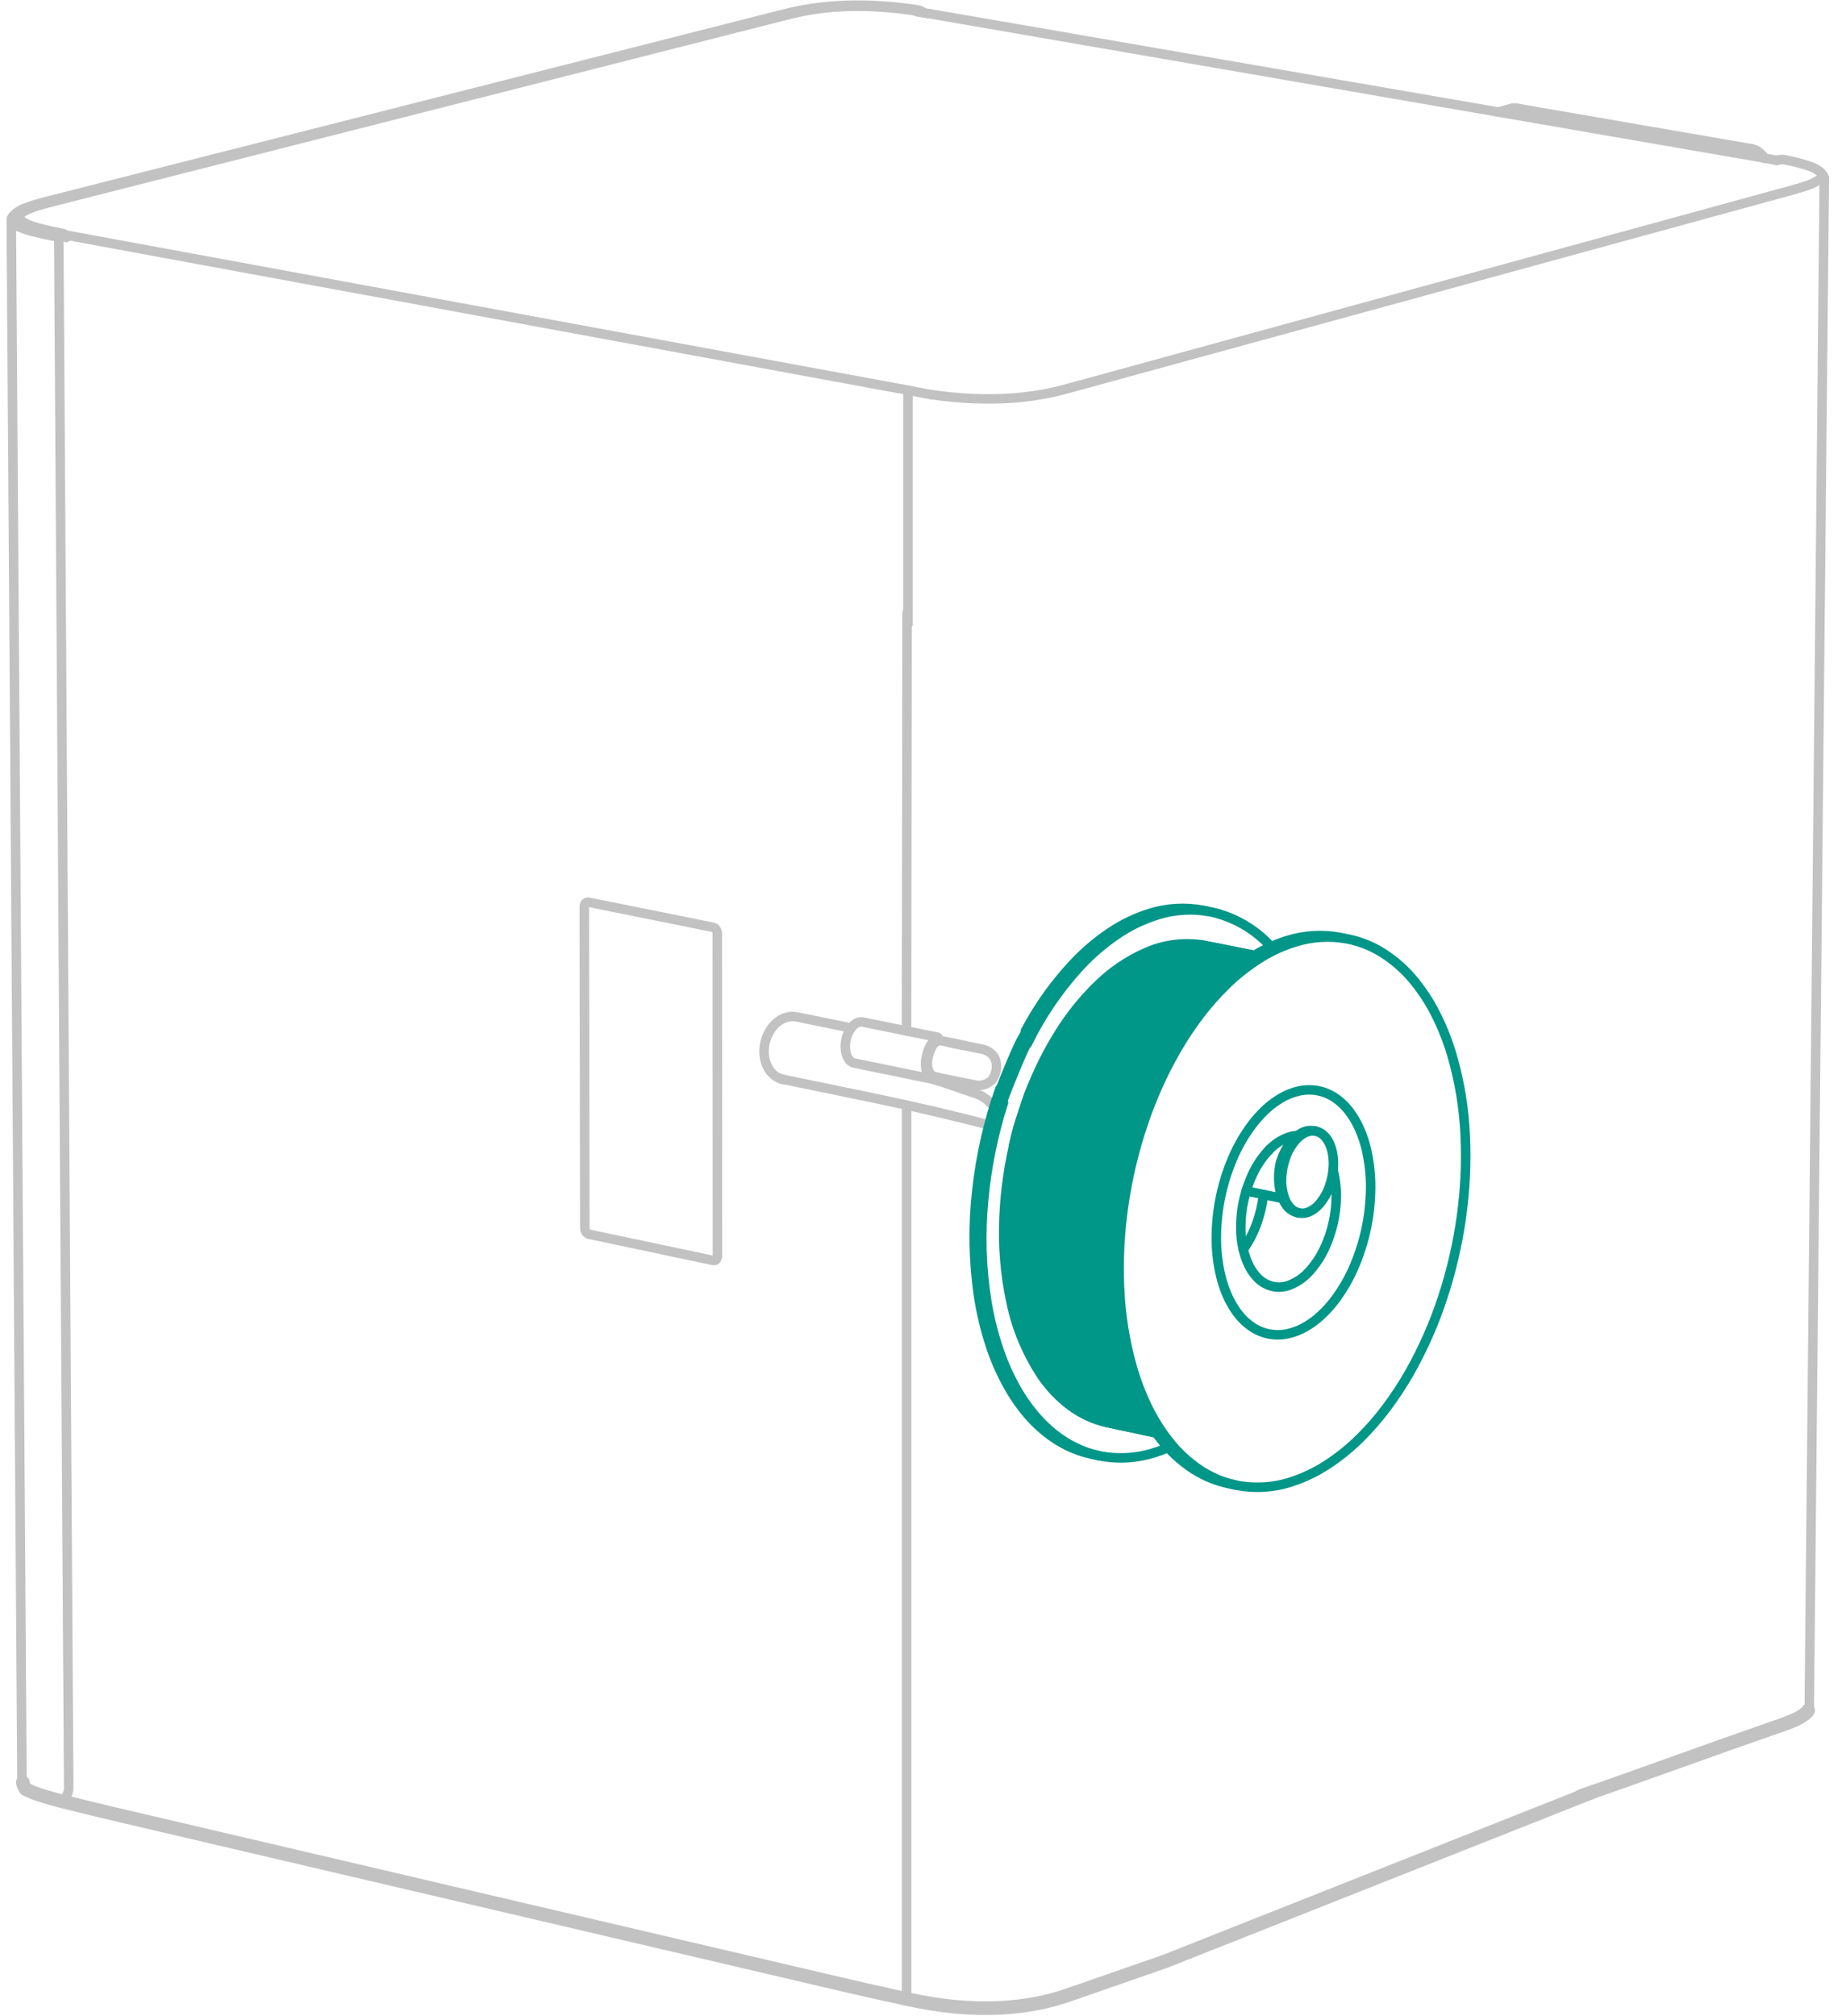 <svg width="87" height="95" viewBox="0 0 87 95" fill="none" xmlns="http://www.w3.org/2000/svg">
<path d="M83.742 7.56L83.84 7.533" stroke="#C2C2C2" stroke-width="0.448" stroke-linecap="round" stroke-linejoin="round"/>
<path d="M83.102 7.439C83.132 7.445 83.162 7.451 83.193 7.456C83.232 7.464 83.27 7.471 83.309 7.478C83.347 7.485 83.384 7.492 83.422 7.499C83.458 7.506 83.495 7.513 83.531 7.52C83.567 7.527 83.603 7.534 83.639 7.541C83.674 7.547 83.708 7.554 83.742 7.561" stroke="#C2C2C2" stroke-width="0.448" stroke-linecap="round" stroke-linejoin="round"/>
<path d="M74.494 84.644C77.546 83.617 80.639 82.511 83.69 81.484C83.93 81.403 84.188 81.316 84.422 81.222C84.666 81.134 84.895 81.009 85.099 80.853C85.147 80.818 85.186 80.773 85.215 80.723C85.244 80.672 85.262 80.617 85.268 80.559C85.504 56.25 85.741 32.697 85.977 8.388" stroke="#C2C2C2" stroke-width="0.448" stroke-linecap="round" stroke-linejoin="round"/>
<path d="M74.494 84.644C77.546 83.585 80.639 82.446 83.691 81.387C83.93 81.304 84.188 81.214 84.422 81.117C84.666 81.026 84.895 80.898 85.1 80.737C85.147 80.701 85.186 80.655 85.215 80.603" stroke="#C2C2C2" stroke-width="0.643" stroke-linecap="round" stroke-linejoin="round"/>
<path d="M58.776 45.239C58.237 45.225 57.7 45.307 57.189 45.481C56.62 45.676 56.083 45.951 55.593 46.299C55.148 46.612 54.734 46.966 54.355 47.356C54.151 47.565 53.957 47.782 53.77 48.007C53.576 48.241 53.391 48.482 53.215 48.731C52.56 49.665 52.013 50.671 51.584 51.728C51.477 51.988 51.376 52.251 51.282 52.515C51.186 52.783 51.097 53.053 51.015 53.325C50.848 53.875 50.706 54.432 50.591 54.995C50.533 55.276 50.481 55.559 50.437 55.844C50.392 56.127 50.354 56.411 50.322 56.696C50.26 57.259 50.224 57.824 50.215 58.39C50.193 59.53 50.3 60.669 50.533 61.786C50.656 62.369 50.825 62.942 51.038 63.499C51.089 63.63 51.142 63.761 51.199 63.89C51.254 64.016 51.312 64.141 51.373 64.264C51.49 64.502 51.617 64.734 51.758 64.96C51.92 65.223 52.101 65.475 52.298 65.714C52.483 65.939 52.684 66.149 52.901 66.343C53.302 66.705 53.764 66.993 54.264 67.195" stroke="#009688" stroke-width="0.448" stroke-linecap="round" stroke-linejoin="round"/>
<path d="M48.647 51.195C49 50.317 49.43 49.472 49.933 48.671C50.434 47.867 51.028 47.127 51.703 46.464C52.376 45.796 53.166 45.258 54.035 44.879C54.906 44.496 55.872 44.384 56.808 44.557" stroke="#009688" stroke-width="0.448" stroke-linecap="round" stroke-linejoin="round"/>
<path d="M83.84 7.534C83.926 7.511 84.015 7.508 84.102 7.525C84.382 7.582 84.688 7.65 84.963 7.73C85.102 7.77 85.249 7.817 85.383 7.871C85.522 7.922 85.651 7.996 85.765 8.091C85.796 8.122 85.826 8.159 85.841 8.202C85.854 8.239 85.855 8.276 85.843 8.314C85.832 8.348 85.813 8.379 85.79 8.405C85.759 8.441 85.721 8.473 85.682 8.5C85.542 8.59 85.392 8.663 85.234 8.718C85.078 8.776 84.92 8.826 84.76 8.873C84.6 8.921 84.44 8.964 84.279 9.008C73.047 12.085 61.814 15.162 50.582 18.239C50.418 18.285 50.253 18.329 50.088 18.372C49.941 18.41 49.794 18.446 49.646 18.479C49.331 18.55 49.014 18.608 48.695 18.654C48.534 18.677 48.373 18.698 48.211 18.715C48.053 18.732 47.894 18.746 47.734 18.758C47.575 18.769 47.415 18.778 47.255 18.785C47.093 18.791 46.931 18.796 46.769 18.797C46.447 18.801 46.125 18.795 45.803 18.781C45.647 18.774 45.492 18.765 45.336 18.754C45.17 18.742 45.004 18.728 44.839 18.712C44.518 18.68 44.198 18.641 43.879 18.595" stroke="#C2C2C2" stroke-width="0.448" stroke-linecap="round" stroke-linejoin="round"/>
<path d="M42.793 29.41L42.793 18.389" stroke="#C2C2C2" stroke-width="0.448" stroke-linecap="round" stroke-linejoin="round"/>
<path d="M58.592 58.88C58.869 58.489 59.089 58.062 59.245 57.609C59.395 57.183 59.496 56.742 59.548 56.293" stroke="#009688" stroke-width="0.448" stroke-linecap="round" stroke-linejoin="round"/>
<path d="M61.242 57.164C61.241 57.164 61.24 57.164 61.24 57.164C61.079 57.132 60.932 57.05 60.82 56.93C60.708 56.811 60.62 56.672 60.559 56.52C60.437 56.204 60.383 55.866 60.4 55.528C60.406 55.358 60.425 55.192 60.458 55.025C60.49 54.859 60.535 54.697 60.593 54.538C60.704 54.218 60.88 53.924 61.109 53.675C61.224 53.551 61.361 53.45 61.514 53.377C61.581 53.346 61.649 53.323 61.722 53.309C61.767 53.3 61.812 53.295 61.858 53.294C61.908 53.294 61.957 53.298 62.006 53.307C62.01 53.308 62.014 53.308 62.018 53.309C62.176 53.344 62.32 53.427 62.429 53.546C62.539 53.665 62.625 53.803 62.685 53.953C62.748 54.109 62.791 54.272 62.815 54.439C62.839 54.606 62.848 54.775 62.841 54.943C62.838 55.027 62.832 55.11 62.822 55.193C62.812 55.277 62.799 55.361 62.783 55.444C62.75 55.61 62.706 55.771 62.648 55.93C62.537 56.249 62.362 56.542 62.135 56.791C62.02 56.915 61.883 57.017 61.732 57.091C61.652 57.129 61.572 57.154 61.484 57.167C61.402 57.179 61.323 57.179 61.242 57.164Z" stroke="#009688" stroke-width="0.448" stroke-linecap="round" stroke-linejoin="round"/>
<path d="M61.235 57.163C61.211 57.158 61.188 57.154 61.164 57.15C60.94 57.104 60.743 56.972 60.615 56.782C60.486 56.596 60.393 56.386 60.342 56.165C60.289 55.945 60.263 55.719 60.265 55.493C60.266 55.266 60.291 55.041 60.339 54.819C60.366 54.725 60.397 54.633 60.433 54.541C60.469 54.45 60.509 54.361 60.553 54.273C60.641 54.098 60.749 53.934 60.875 53.783C60.999 53.631 61.15 53.503 61.319 53.404C61.489 53.302 61.687 53.259 61.883 53.282C61.9 53.284 61.918 53.287 61.935 53.291C61.959 53.297 61.983 53.301 62.006 53.306" stroke="#009688" stroke-width="0.448" stroke-linecap="round" stroke-linejoin="round"/>
<path d="M43.548 0.604C43.446 0.527 43.328 0.477 43.202 0.457C42.658 0.376 42.111 0.317 41.562 0.281C41.013 0.244 40.463 0.235 39.913 0.251C39.638 0.26 39.364 0.275 39.089 0.299C38.954 0.311 38.819 0.324 38.685 0.34C38.546 0.356 38.408 0.374 38.27 0.394C37.998 0.435 37.728 0.484 37.459 0.542C37.333 0.57 37.207 0.599 37.082 0.629C36.94 0.663 36.798 0.699 36.656 0.735C25.26 3.632 13.864 6.528 2.468 9.424C2.18 9.497 1.863 9.578 1.579 9.666C1.436 9.71 1.284 9.762 1.146 9.82C1.002 9.875 0.868 9.953 0.75 10.052" stroke="#C2C2C2" stroke-width="0.448" stroke-linecap="round" stroke-linejoin="round"/>
<path d="M44.084 50.891L44.243 50.944" stroke="#C2C2C2" stroke-width="0.448" stroke-linecap="round" stroke-linejoin="round"/>
<path d="M44.001 50.864L40.267 50.1C40.16 50.075 40.066 50.011 40.004 49.92C39.941 49.831 39.896 49.731 39.872 49.624C39.825 49.411 39.826 49.19 39.876 48.978C39.879 48.964 39.883 48.95 39.886 48.936C39.89 48.922 39.894 48.908 39.897 48.894C39.947 48.708 40.037 48.535 40.16 48.387C40.221 48.313 40.297 48.252 40.382 48.207C40.467 48.162 40.565 48.146 40.66 48.163C41.841 48.403 43.021 48.643 44.202 48.883" stroke="#C2C2C2" stroke-width="0.448" stroke-linecap="round" stroke-linejoin="round"/>
<path d="M44.238 50.936C44.652 51.076 45.601 51.405 46.014 51.545C46.107 51.576 46.194 51.616 46.279 51.664C46.425 51.748 46.559 51.852 46.675 51.974C46.733 52.035 46.792 52.095 46.85 52.155" stroke="#C2C2C2" stroke-width="0.448" stroke-linecap="round" stroke-linejoin="round"/>
<path d="M46.77 50.868C46.74 50.9 46.709 50.93 46.675 50.957C46.673 50.959 46.67 50.961 46.668 50.963C46.568 51.042 46.451 51.098 46.327 51.127C46.324 51.127 46.32 51.128 46.317 51.129C46.201 51.154 46.081 51.154 45.965 51.131L45.964 51.131C45.565 51.049 44.603 50.862 44.204 50.78" stroke="#C2C2C2" stroke-width="0.448" stroke-linecap="round" stroke-linejoin="round"/>
<path d="M44.731 49.126C45.256 49.233 45.782 49.339 46.307 49.446C46.416 49.468 46.519 49.511 46.612 49.573C46.704 49.635 46.784 49.714 46.846 49.806C46.886 49.864 47.103 50.257 46.826 50.779" stroke="#C2C2C2" stroke-width="0.448" stroke-linecap="round" stroke-linejoin="round"/>
<path d="M44.301 49.029L45.428 49.267" stroke="#C2C2C2" stroke-width="0.448" stroke-linecap="round" stroke-linejoin="round"/>
<path d="M44.239 50.777L44.056 50.74" stroke="#C2C2C2" stroke-width="0.448" stroke-linecap="round" stroke-linejoin="round"/>
<path d="M44.288 52.434C44.264 52.428 44.239 52.423 44.214 52.417C43.737 52.305 43.364 52.22 42.885 52.114C42.816 52.099 42.748 52.084 42.679 52.069C42.61 52.054 42.541 52.039 42.472 52.023C42.149 51.953 41.826 51.884 41.502 51.816C41.179 51.747 40.855 51.679 40.532 51.612" stroke="#C2C2C2" stroke-width="0.448" stroke-linecap="round" stroke-linejoin="round"/>
<path d="M46.606 53.015C46.596 53.013 46.587 53.01 46.577 53.008C46.285 52.929 45.992 52.853 45.7 52.779C45.406 52.705 44.547 52.502 44.253 52.43" stroke="#C2C2C2" stroke-width="0.448" stroke-linecap="round" stroke-linejoin="round"/>
<path d="M44.001 50.862C43.995 50.861 43.989 50.859 43.984 50.857C43.885 50.82 43.803 50.751 43.749 50.66C43.696 50.571 43.659 50.472 43.641 50.37C43.622 50.268 43.617 50.162 43.623 50.059C43.629 49.954 43.645 49.852 43.671 49.751C43.675 49.737 43.679 49.723 43.682 49.709C43.686 49.695 43.689 49.681 43.693 49.667C43.725 49.53 43.779 49.398 43.85 49.276L43.878 49.231" stroke="#C2C2C2" stroke-width="0.448" stroke-linecap="round" stroke-linejoin="round"/>
<path d="M43.989 50.718C43.934 50.689 43.885 50.649 43.846 50.601C43.806 50.552 43.776 50.496 43.758 50.437C43.718 50.318 43.7 50.193 43.706 50.068C43.71 49.967 43.725 49.87 43.75 49.772C43.753 49.76 43.756 49.748 43.76 49.736C43.763 49.724 43.765 49.712 43.768 49.7C43.791 49.608 43.822 49.52 43.865 49.435C43.873 49.419 43.881 49.402 43.889 49.386" stroke="#C2C2C2" stroke-width="0.448" stroke-linecap="round" stroke-linejoin="round"/>
<path d="M43.246 0.556C43.181 0.527 43.116 0.507 43.045 0.497C42.868 0.471 42.69 0.447 42.512 0.425C42.334 0.404 42.155 0.385 41.977 0.368C41.619 0.335 41.261 0.313 40.901 0.302C40.183 0.278 39.465 0.308 38.751 0.391C38.693 0.398 38.635 0.405 38.577 0.413C38.285 0.453 37.995 0.503 37.706 0.563C37.406 0.626 37.144 0.693 36.847 0.768C25.451 3.665 14.056 6.562 2.66 9.459C2.358 9.536 2.007 9.625 1.709 9.721C1.56 9.77 1.392 9.83 1.25 9.9C1.178 9.935 1.103 9.977 1.04 10.027C1.004 10.056 0.969 10.089 0.945 10.129C0.926 10.159 0.914 10.193 0.914 10.23C0.915 10.272 0.932 10.309 0.956 10.341C0.988 10.385 1.032 10.421 1.076 10.451C1.112 10.476 1.149 10.497 1.188 10.517C1.234 10.541 1.28 10.563 1.328 10.582C1.496 10.653 1.693 10.713 1.868 10.76C2.235 10.855 2.605 10.937 2.978 11.008C3.018 11.018 3.053 11.043 3.075 11.078C3.098 11.111 3.113 11.151 3.119 11.191" stroke="#C2C2C2" stroke-width="0.448" stroke-linecap="round" stroke-linejoin="round"/>
<path d="M43.783 0.641L83.101 7.439" stroke="#C2C2C2" stroke-width="0.448" stroke-linecap="round" stroke-linejoin="round"/>
<path d="M83.102 7.439C83.102 7.44 83.103 7.44 83.103 7.44" stroke="#C2C2C2" stroke-width="0.448" stroke-linecap="round" stroke-linejoin="round"/>
<path d="M43.782 0.641C43.782 0.641 43.783 0.641 43.783 0.642" stroke="#C2C2C2" stroke-width="0.448" stroke-linecap="round" stroke-linejoin="round"/>
<path d="M83.091 7.44C83.095 7.439 83.098 7.438 83.102 7.439L83.091 7.44Z" stroke="#C2C2C2" stroke-width="0.448" stroke-linecap="round" stroke-linejoin="round"/>
<path d="M43.773 0.642C43.776 0.641 43.78 0.64 43.784 0.641L43.773 0.642Z" stroke="#C2C2C2" stroke-width="0.448" stroke-linecap="round" stroke-linejoin="round"/>
<path d="M36.789 50.834C36.81 50.841 36.832 50.848 36.853 50.856C36.88 50.865 36.908 50.873 36.935 50.879C36.944 50.881 36.953 50.883 36.962 50.885" stroke="#C2C2C2" stroke-width="0.448" stroke-linecap="round" stroke-linejoin="round"/>
<path d="M48.329 48.586C48.975 47.363 49.791 46.237 50.752 45.243C51.236 44.75 51.769 44.308 52.344 43.925C52.919 43.54 53.546 43.242 54.207 43.038C55.012 42.788 55.867 42.74 56.695 42.897C56.755 42.909 56.814 42.922 56.873 42.936" stroke="#009688" stroke-width="0.448" stroke-linecap="round" stroke-linejoin="round"/>
<path d="M42.749 28.878L42.724 48.583" stroke="#C2C2C2" stroke-width="0.448" stroke-linecap="round" stroke-linejoin="round"/>
<path d="M47.294 51.953C47.052 52.708 46.851 53.476 46.694 54.254C46.537 55.031 46.422 55.816 46.352 56.606C46.204 58.187 46.257 59.78 46.508 61.347C46.637 62.13 46.831 62.901 47.089 63.651C47.345 64.402 47.686 65.121 48.105 65.795C48.325 66.145 48.573 66.477 48.845 66.788C49.095 67.074 49.37 67.337 49.666 67.574C49.987 67.832 50.337 68.052 50.708 68.23C51.051 68.395 51.413 68.518 51.785 68.599C52.68 68.782 53.609 68.725 54.475 68.433C54.67 68.371 54.862 68.298 55.05 68.217" stroke="#009688" stroke-width="0.448" stroke-linecap="round" stroke-linejoin="round"/>
<path d="M51.785 68.599C51.666 68.573 51.547 68.548 51.429 68.522C51.045 68.439 50.673 68.311 50.321 68.139C49.939 67.952 49.58 67.721 49.251 67.451C48.949 67.203 48.67 66.928 48.417 66.63C48.142 66.305 47.892 65.959 47.671 65.594C47.251 64.892 46.912 64.145 46.661 63.366C46.409 62.588 46.223 61.79 46.105 60.98C45.874 59.359 45.852 57.715 46.039 56.088C46.218 54.461 46.583 52.86 47.126 51.316" stroke="#009688" stroke-width="0.448" stroke-linecap="round" stroke-linejoin="round"/>
<path d="M59.9 44.612C59.146 43.779 58.15 43.204 57.052 42.969C56.224 42.812 55.369 42.86 54.564 43.11C53.856 43.329 53.186 43.656 52.578 44.08C51.97 44.501 51.408 44.987 50.904 45.529C49.901 46.621 49.062 47.853 48.413 49.187" stroke="#009688" stroke-width="0.448" stroke-linecap="round" stroke-linejoin="round"/>
<path d="M40.531 51.612C40.526 51.611 40.522 51.61 40.517 51.609C40.504 51.607 40.492 51.604 40.479 51.601C40.345 51.573 40.211 51.546 40.077 51.518C39.925 51.487 39.774 51.455 39.623 51.424C39.32 51.362 39.017 51.299 38.714 51.237C38.108 51.113 37.502 50.988 36.897 50.863C36.859 50.856 36.823 50.846 36.788 50.834C36.634 50.781 36.496 50.693 36.385 50.575C36.273 50.457 36.186 50.319 36.126 50.169C36.066 50.019 36.029 49.861 36.016 49.699C36.003 49.538 36.011 49.376 36.04 49.217C36.044 49.195 36.047 49.174 36.051 49.152C36.057 49.131 36.062 49.11 36.068 49.089C36.11 48.921 36.175 48.761 36.261 48.612C36.347 48.462 36.456 48.327 36.585 48.212C36.713 48.097 36.863 48.008 37.027 47.953C37.191 47.897 37.366 47.886 37.536 47.919C37.952 48.004 38.369 48.089 38.785 48.174C39.007 48.219 39.228 48.264 39.449 48.309C39.671 48.354 39.892 48.399 40.114 48.445" stroke="#C2C2C2" stroke-width="0.448" stroke-linecap="round" stroke-linejoin="round"/>
<path d="M27.664 42.52C27.643 42.526 27.623 42.537 27.607 42.551C27.59 42.566 27.576 42.583 27.567 42.603C27.546 42.641 27.537 42.686 27.537 42.729C27.545 47.776 27.553 52.824 27.561 57.871C27.562 57.935 27.58 57.997 27.613 58.051C27.645 58.106 27.698 58.147 27.76 58.163C29.711 58.576 31.661 58.988 33.612 59.4C33.637 59.406 33.663 59.405 33.688 59.398C33.709 59.391 33.727 59.38 33.744 59.366C33.76 59.352 33.773 59.335 33.783 59.315C33.803 59.277 33.812 59.234 33.812 59.191C33.81 54.125 33.808 49.059 33.806 43.992C33.805 43.928 33.787 43.866 33.753 43.811C33.737 43.784 33.716 43.76 33.69 43.74C33.665 43.721 33.636 43.707 33.605 43.699C31.649 43.305 29.692 42.911 27.736 42.517C27.712 42.512 27.687 42.513 27.664 42.52Z" stroke="#C2C2C2" stroke-width="0.448" stroke-linecap="round" stroke-linejoin="round"/>
<path d="M42.961 18.42C42.911 18.411 42.862 18.401 42.812 18.392C29.647 15.967 16.481 13.542 3.316 11.116C3.234 11.101 3.152 11.086 3.07 11.071" stroke="#C2C2C2" stroke-width="0.448" stroke-linecap="round" stroke-linejoin="round"/>
<path d="M62.827 55.148C62.931 55.55 62.981 55.965 62.977 56.381C62.97 57.225 62.782 58.058 62.426 58.823C62.249 59.205 62.018 59.559 61.74 59.875C61.466 60.197 61.113 60.44 60.715 60.583C60.474 60.662 60.216 60.675 59.968 60.62C59.689 60.551 59.435 60.402 59.24 60.19C59.045 59.98 58.89 59.736 58.781 59.471C58.569 58.937 58.466 58.366 58.477 57.791C58.483 56.945 58.671 56.11 59.029 55.343C59.206 54.959 59.438 54.604 59.718 54.288C59.993 53.966 60.349 53.722 60.748 53.582C60.88 53.541 61.016 53.518 61.154 53.514" stroke="#009688" stroke-width="0.448" stroke-linecap="round" stroke-linejoin="round"/>
<path d="M75.118 84.425L54.912 92.428C53.514 92.914 52.116 93.401 50.719 93.887C50.377 94.007 50.061 94.115 49.712 94.213C49.372 94.308 49.027 94.387 48.679 94.448C47.983 94.568 47.279 94.63 46.572 94.634C46.396 94.636 46.219 94.634 46.043 94.63C45.866 94.625 45.69 94.617 45.514 94.607C45.336 94.596 45.159 94.582 44.982 94.565C44.807 94.548 44.634 94.529 44.46 94.507C44.11 94.462 43.761 94.405 43.414 94.34C43.068 94.274 42.723 94.2 42.378 94.125C41.878 94.016 41.378 93.906 40.878 93.793C40.379 93.68 39.88 93.564 39.382 93.447C28.227 90.835 17.071 88.223 5.916 85.611C5.452 85.502 4.988 85.393 4.525 85.281C4.409 85.253 4.293 85.224 4.178 85.196C4.062 85.168 3.946 85.139 3.83 85.11C3.599 85.053 3.368 84.995 3.137 84.937C2.699 84.833 2.265 84.711 1.836 84.573C1.622 84.503 1.414 84.417 1.213 84.314C1.178 84.275 1.093 84.131 1.078 83.994" stroke="#C2C2C2" stroke-width="0.643" stroke-linecap="round" stroke-linejoin="round"/>
<path d="M0.531 10.352L1.036 83.997C1.041 84.053 1.058 84.108 1.086 84.157C1.113 84.207 1.151 84.25 1.197 84.284C1.399 84.439 1.627 84.559 1.87 84.64C2.104 84.727 2.362 84.803 2.603 84.868C2.691 84.893 2.785 84.89 2.872 84.86C2.957 84.829 3.032 84.774 3.086 84.702C3.192 84.556 3.245 84.379 3.238 84.201C3.082 59.88 2.926 35.559 2.77 11.239C2.77 11.224 2.765 11.208 2.758 11.196C2.75 11.183 2.738 11.171 2.722 11.168C2.325 11.095 1.931 11.009 1.54 10.91C1.344 10.86 1.152 10.797 0.965 10.722C0.915 10.701 0.866 10.678 0.817 10.653C0.776 10.632 0.737 10.609 0.699 10.583C0.653 10.551 0.607 10.513 0.574 10.467C0.549 10.433 0.531 10.393 0.531 10.35C0.534 10.315 0.543 10.281 0.56 10.25C0.576 10.219 0.599 10.192 0.626 10.169C0.649 10.148 0.674 10.129 0.699 10.111" stroke="#C2C2C2" stroke-width="0.448" stroke-linecap="round" stroke-linejoin="round"/>
<path d="M57.324 58.278C57.333 57.028 57.587 55.792 58.071 54.64C58.311 54.064 58.621 53.52 58.993 53.02C59.193 52.752 59.417 52.504 59.662 52.276C59.874 52.08 60.106 51.906 60.355 51.758C60.629 51.593 60.928 51.475 61.24 51.408C61.538 51.345 61.845 51.344 62.142 51.405C62.43 51.466 62.702 51.584 62.944 51.752C63.214 51.941 63.45 52.176 63.642 52.445C63.817 52.688 63.965 52.95 64.084 53.225C64.213 53.522 64.315 53.83 64.391 54.144C64.534 54.751 64.603 55.373 64.596 55.997C64.585 57.245 64.33 58.479 63.846 59.629C63.606 60.204 63.297 60.747 62.925 61.246C62.725 61.513 62.502 61.761 62.257 61.987C62.046 62.184 61.814 62.358 61.565 62.505C61.292 62.669 60.994 62.787 60.683 62.855C60.386 62.918 60.079 62.92 59.781 62.859C59.493 62.798 59.221 62.681 58.98 62.514C58.71 62.325 58.474 62.092 58.282 61.823C58.106 61.581 57.958 61.32 57.839 61.045C57.71 60.749 57.607 60.442 57.532 60.128C57.388 59.522 57.318 58.901 57.324 58.278Z" stroke="#009688" stroke-width="0.448" stroke-linecap="round" stroke-linejoin="round"/>
<path d="M58.228 69.983C58.109 69.957 57.989 69.932 57.87 69.906C57.282 69.778 56.723 69.543 56.219 69.214C55.643 68.834 55.133 68.362 54.709 67.817C54.332 67.335 54.006 66.814 53.737 66.264C53.439 65.654 53.195 65.02 53.006 64.368C52.652 63.125 52.449 61.843 52.4 60.551C52.346 59.262 52.414 57.971 52.603 56.694C52.789 55.417 53.088 54.158 53.498 52.934C53.905 51.709 54.434 50.528 55.076 49.408C55.412 48.826 55.784 48.266 56.192 47.732C56.567 47.24 56.977 46.777 57.42 46.345C57.918 45.857 58.467 45.426 59.059 45.058C59.563 44.744 60.105 44.497 60.673 44.322C61.476 44.07 62.329 44.02 63.155 44.177C63.215 44.189 63.275 44.202 63.335 44.216" stroke="#009688" stroke-width="0.448" stroke-linecap="round" stroke-linejoin="round"/>
<path d="M58.228 69.983C57.641 69.855 57.081 69.62 56.578 69.291C56.001 68.911 55.491 68.439 55.068 67.893C54.691 67.411 54.365 66.89 54.097 66.34C53.799 65.73 53.554 65.096 53.366 64.443C53.012 63.2 52.809 61.918 52.76 60.626C52.706 59.337 52.775 58.045 52.963 56.769C53.149 55.491 53.449 54.232 53.859 53.008C54.266 51.782 54.794 50.601 55.437 49.481C55.772 48.899 56.145 48.339 56.552 47.805C56.927 47.313 57.338 46.849 57.781 46.417C58.278 45.929 58.828 45.498 59.419 45.13C59.923 44.816 60.466 44.569 61.033 44.394C61.836 44.142 62.689 44.092 63.515 44.248C64.106 44.367 64.669 44.593 65.178 44.916C65.757 45.286 66.271 45.75 66.699 46.289C67.081 46.766 67.411 47.283 67.684 47.831C67.986 48.437 68.235 49.068 68.427 49.717C68.788 50.955 68.999 52.232 69.054 53.521C69.086 54.168 69.085 54.817 69.052 55.465C69.037 55.784 69.013 56.102 68.983 56.42C68.953 56.738 68.915 57.055 68.871 57.372C68.691 58.649 68.398 59.908 67.995 61.133C67.595 62.358 67.075 63.541 66.441 64.663C66.111 65.245 65.743 65.806 65.342 66.342C64.971 66.837 64.566 67.305 64.128 67.741C63.637 68.233 63.096 68.671 62.512 69.047C62.013 69.368 61.475 69.626 60.912 69.814C60.049 70.108 59.122 70.166 58.228 69.983Z" stroke="#009688" stroke-width="0.448" stroke-linecap="round" stroke-linejoin="round"/>
<path d="M0.627 10.171L0.75 10.052" stroke="#C2C2C2" stroke-width="0.448" stroke-linecap="round" stroke-linejoin="round"/>
<path d="M48.068 52.857C48.159 52.55 48.257 52.246 48.364 51.944" stroke="#009688" stroke-width="0.448" stroke-linecap="round" stroke-linejoin="round"/>
<path d="M52.187 67.041C51.875 66.974 51.572 66.873 51.283 66.74C51.135 66.672 50.992 66.597 50.853 66.514C50.71 66.43 50.573 66.338 50.44 66.239C49.923 65.849 49.473 65.377 49.106 64.843C48.388 63.764 47.887 62.554 47.633 61.282C47.367 60.016 47.261 58.72 47.316 57.427C47.34 56.781 47.399 56.136 47.492 55.496C47.538 55.176 47.592 54.858 47.655 54.541C47.717 54.223 47.788 53.908 47.867 53.594" stroke="#009688" stroke-width="0.448" stroke-linecap="round" stroke-linejoin="round"/>
<path d="M54.007 66.771C53.609 66.474 53.251 66.126 52.944 65.735C52.606 65.305 52.315 64.839 52.077 64.346C51.968 64.124 51.87 63.899 51.779 63.669C51.684 63.431 51.6 63.189 51.523 62.944C51.363 62.427 51.237 61.9 51.145 61.367C51.102 61.118 51.066 60.868 51.036 60.617C51.005 60.359 50.982 60.102 50.965 59.844C50.947 59.58 50.936 59.317 50.931 59.053C50.927 58.784 50.928 58.516 50.937 58.248C50.969 57.204 51.092 56.164 51.303 55.141C51.408 54.626 51.536 54.117 51.685 53.613C51.759 53.363 51.838 53.115 51.923 52.868C52.007 52.624 52.096 52.382 52.191 52.142C52.57 51.169 53.046 50.236 53.612 49.358C53.906 48.904 54.23 48.47 54.581 48.059C54.908 47.676 55.263 47.318 55.643 46.989C56.056 46.63 56.507 46.318 56.987 46.056C57.211 45.936 57.442 45.83 57.678 45.739C57.793 45.695 57.908 45.655 58.026 45.619C58.141 45.584 58.256 45.553 58.373 45.525" stroke="#009688" stroke-width="0.448" stroke-linecap="round" stroke-linejoin="round"/>
<path d="M54.248 67.171C53.377 66.799 52.624 66.195 52.071 65.425" stroke="#009688" stroke-width="0.448" stroke-linecap="round" stroke-linejoin="round"/>
<path d="M54.161 67.03C53.705 66.777 53.29 66.454 52.932 66.075C52.537 65.656 52.197 65.189 51.918 64.685C51.663 64.225 51.447 63.744 51.273 63.248C51.226 63.117 51.182 62.986 51.141 62.853C51.099 62.718 51.06 62.583 51.023 62.446C50.946 62.166 50.881 61.883 50.824 61.598C50.617 60.521 50.526 59.424 50.553 58.327C50.565 57.782 50.602 57.239 50.663 56.698C50.694 56.424 50.732 56.151 50.775 55.879C50.819 55.606 50.868 55.334 50.924 55.063C51.035 54.522 51.17 53.986 51.329 53.457C51.486 52.936 51.666 52.422 51.87 51.917C52.08 51.398 52.316 50.889 52.578 50.394C52.706 50.154 52.839 49.918 52.979 49.686C53.116 49.459 53.259 49.237 53.408 49.019C53.73 48.547 54.085 48.1 54.471 47.68C54.653 47.483 54.843 47.293 55.041 47.111C55.23 46.937 55.426 46.772 55.631 46.615C55.865 46.435 56.109 46.27 56.363 46.119C56.603 45.976 56.853 45.849 57.11 45.739C57.589 45.532 58.097 45.4 58.616 45.348" stroke="#009688" stroke-width="0.448" stroke-linecap="round" stroke-linejoin="round"/>
<path d="M51.619 65.172C51.353 64.752 51.123 64.31 50.932 63.851C50.725 63.354 50.554 62.842 50.422 62.32C50.17 61.314 50.027 60.284 49.994 59.247C49.985 58.993 49.982 58.739 49.984 58.484C49.986 58.226 49.994 57.968 50.008 57.711C50.036 57.188 50.086 56.667 50.158 56.148C50.23 55.635 50.322 55.124 50.436 54.618C50.549 54.113 50.683 53.613 50.837 53.119C50.916 52.867 51 52.617 51.089 52.369C51.178 52.124 51.272 51.88 51.371 51.639C51.565 51.166 51.781 50.703 52.018 50.25C52.494 49.329 53.074 48.466 53.747 47.678C53.928 47.469 54.115 47.268 54.312 47.074C54.5 46.888 54.695 46.71 54.899 46.54C55.278 46.221 55.688 45.94 56.121 45.7C56.362 45.568 56.611 45.452 56.868 45.352C57.112 45.258 57.363 45.181 57.619 45.124C57.865 45.068 58.115 45.032 58.366 45.016C58.611 45.001 58.858 45.006 59.102 45.032" stroke="#009688" stroke-width="0.448" stroke-linecap="round" stroke-linejoin="round"/>
<path d="M53.379 65.455C53.145 65.105 52.938 64.736 52.762 64.354C52.571 63.943 52.409 63.519 52.276 63.086C52.021 62.248 51.85 61.388 51.767 60.517C51.724 60.088 51.698 59.657 51.691 59.226C51.683 58.782 51.692 58.339 51.719 57.896C51.745 57.462 51.786 57.028 51.843 56.596C51.901 56.161 51.974 55.728 52.063 55.298C52.239 54.44 52.475 53.596 52.772 52.772C52.922 52.356 53.088 51.945 53.27 51.541C53.359 51.343 53.452 51.147 53.549 50.953C53.645 50.762 53.745 50.573 53.848 50.386C54.065 49.993 54.3 49.612 54.553 49.242C54.675 49.064 54.802 48.889 54.933 48.717C55.061 48.55 55.193 48.386 55.33 48.226C55.623 47.881 55.939 47.556 56.276 47.253C56.589 46.972 56.924 46.716 57.277 46.486" stroke="#009688" stroke-width="0.448" stroke-linecap="round" stroke-linejoin="round"/>
<path d="M49.927 62.472C49.897 62.364 49.868 62.256 49.841 62.148C49.813 62.038 49.787 61.928 49.762 61.818C49.712 61.593 49.667 61.366 49.629 61.139C49.589 60.906 49.555 60.672 49.527 60.437C49.498 60.197 49.475 59.957 49.458 59.716C49.441 59.487 49.429 59.259 49.422 59.03C49.415 58.797 49.413 58.565 49.416 58.332C49.421 57.859 49.445 57.386 49.488 56.915C49.53 56.451 49.59 55.989 49.666 55.529C49.743 55.067 49.837 54.608 49.948 54.153C50.06 53.696 50.188 53.243 50.334 52.796C50.406 52.574 50.482 52.354 50.563 52.136C50.643 51.919 50.727 51.705 50.815 51.491C51.17 50.627 51.601 49.796 52.103 49.008C52.603 48.218 53.195 47.49 53.866 46.84C54.217 46.503 54.596 46.197 54.998 45.924C55.369 45.673 55.764 45.46 56.177 45.288C56.62 45.103 57.086 44.98 57.563 44.924C57.79 44.898 58.019 44.889 58.247 44.898C58.472 44.906 58.696 44.933 58.917 44.977" stroke="#009688" stroke-width="0.448" stroke-linecap="round" stroke-linejoin="round"/>
<path d="M54.29 67.491C53.414 67.293 52.613 66.847 51.982 66.207C51.353 65.57 50.846 64.824 50.484 64.004" stroke="#009688" stroke-width="0.448" stroke-linecap="round" stroke-linejoin="round"/>
<path d="M48.476 57.807C48.487 57.436 48.51 57.066 48.543 56.697C48.578 56.323 48.623 55.951 48.68 55.58C48.736 55.211 48.804 54.844 48.882 54.48C48.96 54.115 49.049 53.753 49.148 53.394C49.541 51.953 50.12 50.569 50.872 49.278C51.61 47.977 52.599 46.837 53.783 45.924C54.38 45.475 55.049 45.132 55.763 44.911C56.478 44.69 57.236 44.648 57.972 44.789" stroke="#009688" stroke-width="0.448" stroke-linecap="round" stroke-linejoin="round"/>
<path d="M53.347 67.29C52.5 67.099 51.723 66.676 51.103 66.068C50.791 65.77 50.51 65.44 50.264 65.085C50.143 64.91 50.03 64.732 49.923 64.549C49.869 64.454 49.816 64.359 49.765 64.263C49.713 64.165 49.663 64.066 49.615 63.965C49.428 63.576 49.267 63.175 49.132 62.765C49.066 62.562 49.004 62.359 48.949 62.153C48.891 61.942 48.84 61.729 48.794 61.515C48.703 61.093 48.632 60.666 48.581 60.238C48.529 59.809 48.496 59.378 48.48 58.947" stroke="#009688" stroke-width="0.448" stroke-linecap="round" stroke-linejoin="round"/>
<path d="M53.761 66.31C53.434 65.977 53.145 65.611 52.897 65.216C52.625 64.785 52.393 64.331 52.202 63.859C51.84 62.952 51.591 62.004 51.46 61.036C51.426 60.802 51.399 60.566 51.377 60.33C51.354 60.089 51.337 59.848 51.326 59.606C51.315 59.36 51.309 59.114 51.308 58.868C51.308 58.618 51.313 58.369 51.324 58.119C51.344 57.635 51.384 57.151 51.444 56.67C51.505 56.183 51.584 55.699 51.683 55.219C52.065 53.302 52.772 51.465 53.771 49.786C53.904 49.568 54.042 49.354 54.187 49.144C54.258 49.041 54.33 48.94 54.404 48.839C54.476 48.74 54.55 48.642 54.626 48.545C54.916 48.172 55.23 47.818 55.565 47.487C55.659 47.394 55.755 47.304 55.852 47.216C55.947 47.13 56.044 47.046 56.144 46.964C56.336 46.805 56.533 46.655 56.739 46.514C57.123 46.25 57.534 46.028 57.965 45.851" stroke="#009688" stroke-width="0.448" stroke-linecap="round" stroke-linejoin="round"/>
<path d="M48.331 56.91C48.359 56.557 48.396 56.205 48.444 55.855C48.492 55.501 48.55 55.15 48.618 54.801C48.753 54.103 48.927 53.414 49.14 52.737C49.248 52.396 49.365 52.058 49.493 51.723C49.618 51.394 49.753 51.069 49.899 50.748C50.047 50.42 50.206 50.098 50.377 49.78C50.46 49.625 50.546 49.471 50.635 49.319C50.722 49.169 50.812 49.02 50.904 48.874C51.098 48.567 51.303 48.268 51.521 47.978C51.626 47.838 51.735 47.7 51.846 47.564C51.955 47.432 52.067 47.302 52.182 47.174C52.654 46.643 53.186 46.169 53.767 45.761C54.347 45.349 54.992 45.039 55.676 44.843C56.023 44.746 56.381 44.689 56.741 44.672C57.09 44.657 57.439 44.683 57.781 44.751" stroke="#009688" stroke-width="0.448" stroke-linecap="round" stroke-linejoin="round"/>
<path d="M53.157 67.249C52.237 67.039 51.4 66.559 50.753 65.871C50.109 65.187 49.596 64.39 49.241 63.519C48.881 62.652 48.625 61.744 48.478 60.817C48.44 60.587 48.408 60.358 48.382 60.127C48.355 59.892 48.333 59.656 48.316 59.419C48.3 59.187 48.289 58.955 48.283 58.722C48.277 58.486 48.276 58.249 48.28 58.013" stroke="#009688" stroke-width="0.448" stroke-linecap="round" stroke-linejoin="round"/>
<path d="M48.224 55.991C48.392 54.654 48.704 53.339 49.154 52.069C49.598 50.797 50.202 49.586 50.949 48.465C51.687 47.334 52.64 46.36 53.754 45.598C54.315 45.225 54.934 44.947 55.586 44.776C55.917 44.692 56.256 44.643 56.598 44.632C56.929 44.62 57.26 44.648 57.585 44.712" stroke="#009688" stroke-width="0.448" stroke-linecap="round" stroke-linejoin="round"/>
<path d="M52.961 67.207C52.716 67.154 52.475 67.08 52.243 66.986C52.006 66.89 51.778 66.774 51.56 66.639C51.13 66.37 50.741 66.042 50.403 65.664C49.735 64.898 49.217 64.013 48.877 63.056C48.701 62.581 48.556 62.094 48.444 61.6C48.388 61.356 48.339 61.111 48.297 60.864C48.275 60.739 48.255 60.613 48.237 60.486C48.219 60.358 48.202 60.23 48.187 60.102C48.073 59.094 48.05 58.078 48.12 57.067" stroke="#009688" stroke-width="0.448" stroke-linecap="round" stroke-linejoin="round"/>
<path d="M36.821 50.844C36.831 50.848 36.841 50.851 36.852 50.855" stroke="#C2C2C2" stroke-width="0.448" stroke-linecap="round" stroke-linejoin="round"/>
<path d="M51.483 65.365C51.175 65.016 50.893 64.643 50.641 64.251C50.515 64.058 50.396 63.862 50.282 63.663C50.164 63.457 50.052 63.249 49.945 63.037C49.528 62.203 49.177 61.337 48.897 60.447C48.614 59.557 48.391 58.65 48.228 57.731C48.187 57.503 48.151 57.275 48.117 57.045C48.084 56.813 48.054 56.58 48.028 56.346C48.003 56.115 47.981 55.885 47.963 55.654C47.946 55.419 47.932 55.185 47.922 54.951" stroke="#009688" stroke-width="0.448" stroke-linecap="round" stroke-linejoin="round"/>
<path d="M48.153 54.942C48.163 55.173 48.176 55.404 48.194 55.635C48.211 55.863 48.232 56.09 48.258 56.318C48.283 56.548 48.312 56.778 48.345 57.007C48.378 57.233 48.414 57.458 48.454 57.683C48.614 58.589 48.834 59.483 49.111 60.36C49.387 61.238 49.731 62.092 50.142 62.916C50.195 63.02 50.249 63.125 50.304 63.229C50.359 63.331 50.415 63.432 50.473 63.533C50.585 63.73 50.702 63.923 50.826 64.113C51.074 64.5 51.351 64.867 51.655 65.212" stroke="#009688" stroke-width="0.448" stroke-linecap="round" stroke-linejoin="round"/>
<path d="M49.514 61.502C49.341 60.624 49.245 59.733 49.229 58.838C49.224 58.618 49.224 58.398 49.228 58.177C49.232 57.955 49.24 57.732 49.252 57.51C49.277 57.059 49.319 56.61 49.377 56.162C49.492 55.275 49.67 54.397 49.91 53.535C50.03 53.101 50.167 52.671 50.319 52.246C50.469 51.829 50.634 51.418 50.815 51.013C50.908 50.804 51.006 50.596 51.109 50.391C51.21 50.189 51.315 49.989 51.424 49.791C51.636 49.407 51.865 49.033 52.112 48.67C52.37 48.289 52.649 47.922 52.948 47.572C53.092 47.405 53.24 47.242 53.393 47.084C53.541 46.93 53.694 46.782 53.852 46.639C54.195 46.325 54.565 46.041 54.956 45.79C55.316 45.558 55.699 45.362 56.099 45.205C56.932 44.867 57.844 44.774 58.728 44.939" stroke="#009688" stroke-width="0.448" stroke-linecap="round" stroke-linejoin="round"/>
<path d="M54.101 67.452C53.837 67.395 53.58 67.314 53.331 67.209C53.083 67.104 52.844 66.978 52.617 66.831C52.166 66.535 51.76 66.174 51.414 65.759C50.73 64.921 50.212 63.959 49.889 62.926" stroke="#009688" stroke-width="0.448" stroke-linecap="round" stroke-linejoin="round"/>
<path d="M50.424 63.446C50.084 62.532 49.853 61.581 49.733 60.613C49.718 60.495 49.704 60.378 49.692 60.261C49.679 60.142 49.668 60.023 49.659 59.904C49.639 59.662 49.624 59.421 49.616 59.178C49.607 58.932 49.603 58.687 49.605 58.44C49.606 58.191 49.614 57.941 49.626 57.692C49.65 57.207 49.694 56.724 49.756 56.242C49.819 55.756 49.901 55.273 50.002 54.793C50.102 54.313 50.222 53.837 50.359 53.367C50.428 53.133 50.501 52.901 50.578 52.67C50.655 52.441 50.737 52.214 50.823 51.988C51.168 51.075 51.595 50.196 52.098 49.36C52.23 49.142 52.367 48.928 52.511 48.718C52.581 48.615 52.653 48.513 52.726 48.412C52.798 48.313 52.872 48.214 52.947 48.117C53.235 47.742 53.546 47.386 53.88 47.051C53.972 46.958 54.066 46.867 54.163 46.778C54.257 46.691 54.353 46.605 54.451 46.522C54.641 46.361 54.836 46.208 55.04 46.064C55.419 45.793 55.826 45.562 56.253 45.374C56.712 45.17 57.198 45.034 57.696 44.968C57.932 44.938 58.171 44.927 58.409 44.934C58.643 44.942 58.877 44.969 59.107 45.015" stroke="#009688" stroke-width="0.448" stroke-linecap="round" stroke-linejoin="round"/>
<path d="M54.479 67.532C53.788 67.379 53.143 67.068 52.594 66.622C52.047 66.176 51.578 65.641 51.208 65.04" stroke="#009688" stroke-width="0.448" stroke-linecap="round" stroke-linejoin="round"/>
<path d="M48.434 48.841C48.434 48.856 48.419 48.869 48.408 48.877C48.396 48.885 48.382 48.892 48.368 48.898C48.34 48.91 48.311 48.919 48.282 48.926" stroke="#009688" stroke-width="0.448" stroke-linecap="round" stroke-linejoin="round"/>
<path d="M52.492 61.75C52.308 60.703 52.231 59.64 52.264 58.577C52.295 57.514 52.418 56.456 52.633 55.414C52.74 54.894 52.869 54.378 53.021 53.868C53.097 53.612 53.178 53.358 53.266 53.106C53.352 52.856 53.444 52.608 53.542 52.362C53.93 51.373 54.42 50.426 55.002 49.537" stroke="#009688" stroke-width="0.448" stroke-linecap="round" stroke-linejoin="round"/>
<path d="M54.094 66.92C53.665 66.644 53.278 66.308 52.944 65.922C52.576 65.496 52.26 65.029 52.001 64.53C51.763 64.073 51.562 63.597 51.4 63.108C51.224 62.58 51.086 62.04 50.986 61.492C50.938 61.238 50.898 60.982 50.865 60.725C50.848 60.594 50.833 60.463 50.819 60.332C50.806 60.199 50.794 60.066 50.784 59.933C50.744 59.387 50.73 58.84 50.745 58.293C50.758 57.76 50.796 57.229 50.857 56.7C50.919 56.164 51.005 55.631 51.113 55.103C51.222 54.574 51.353 54.051 51.508 53.534C51.584 53.277 51.666 53.023 51.754 52.77C51.841 52.52 51.934 52.272 52.032 52.026C52.426 51.029 52.923 50.075 53.515 49.181C53.594 49.062 53.675 48.945 53.758 48.829C53.84 48.715 53.924 48.602 54.01 48.491C54.177 48.274 54.351 48.064 54.533 47.86C54.875 47.474 55.247 47.116 55.647 46.791C56.081 46.434 56.556 46.131 57.062 45.886C57.52 45.663 58.008 45.508 58.511 45.424" stroke="#009688" stroke-width="0.448" stroke-linecap="round" stroke-linejoin="round"/>
<path d="M53.898 66.573C53.719 66.42 53.55 66.255 53.392 66.08C53.311 65.99 53.232 65.897 53.155 65.802C53.077 65.705 53.002 65.606 52.929 65.505C52.623 65.072 52.36 64.611 52.145 64.127C51.945 63.68 51.777 63.22 51.642 62.75C51.498 62.246 51.385 61.735 51.304 61.218C51.148 60.217 51.09 59.203 51.13 58.191C51.167 57.179 51.288 56.172 51.493 55.18C51.595 54.681 51.718 54.187 51.861 53.698C51.932 53.456 52.008 53.215 52.09 52.975C52.17 52.738 52.255 52.503 52.346 52.269C52.709 51.324 53.162 50.416 53.699 49.557C53.841 49.333 53.989 49.112 54.144 48.897C54.294 48.687 54.451 48.483 54.614 48.284C54.923 47.905 55.259 47.549 55.618 47.217C56.007 46.858 56.431 46.538 56.883 46.262C57.295 46.01 57.735 45.809 58.195 45.663" stroke="#009688" stroke-width="0.448" stroke-linecap="round" stroke-linejoin="round"/>
<path d="M53.59 65.952C53.45 65.783 53.321 65.608 53.198 65.427C53.071 65.238 52.952 65.044 52.842 64.845C52.609 64.42 52.41 63.978 52.246 63.522C51.935 62.645 51.723 61.735 51.614 60.81C51.586 60.585 51.564 60.359 51.546 60.133C51.528 59.903 51.516 59.672 51.508 59.441C51.5 59.207 51.497 58.972 51.499 58.738C51.501 58.5 51.508 58.263 51.52 58.025C51.543 57.563 51.584 57.101 51.642 56.642C51.702 56.178 51.779 55.716 51.873 55.258C51.967 54.8 52.078 54.346 52.206 53.896C52.334 53.451 52.478 53.011 52.639 52.577C52.721 52.354 52.809 52.133 52.901 51.913C52.991 51.697 53.087 51.483 53.186 51.27C53.285 51.061 53.387 50.854 53.495 50.649C53.6 50.449 53.71 50.25 53.824 50.054C54.289 49.248 54.842 48.496 55.474 47.813C55.804 47.459 56.161 47.131 56.543 46.834C56.723 46.694 56.908 46.562 57.1 46.439C57.193 46.38 57.287 46.322 57.382 46.267C57.476 46.213 57.571 46.162 57.667 46.112" stroke="#009688" stroke-width="0.448" stroke-linecap="round" stroke-linejoin="round"/>
<path d="M51.003 64.379C50.786 63.943 50.602 63.492 50.451 63.029C50.289 62.533 50.159 62.027 50.061 61.514C50.015 61.275 49.975 61.034 49.941 60.792C49.907 60.545 49.879 60.297 49.857 60.048C49.812 59.535 49.791 59.021 49.794 58.506C49.797 58.006 49.821 57.506 49.866 57.008C49.889 56.755 49.916 56.503 49.949 56.252C49.983 55.999 50.021 55.748 50.064 55.497C50.15 54.998 50.256 54.503 50.382 54.013C50.507 53.526 50.651 53.045 50.815 52.57C50.899 52.326 50.988 52.085 51.083 51.845C51.176 51.608 51.275 51.374 51.378 51.142C51.48 50.913 51.587 50.687 51.7 50.463C51.81 50.243 51.925 50.026 52.046 49.811C52.536 48.929 53.127 48.107 53.807 47.362C53.99 47.165 54.179 46.975 54.377 46.793C54.567 46.619 54.763 46.453 54.967 46.296C55.348 46 55.758 45.743 56.19 45.529C56.657 45.296 57.154 45.131 57.667 45.039C58.147 44.954 58.638 44.948 59.12 45.021" stroke="#009688" stroke-width="0.448" stroke-linecap="round" stroke-linejoin="round"/>
<path d="M48.124 54.239C48.253 53.651 48.41 53.069 48.595 52.496C48.779 51.922 48.993 51.358 49.235 50.807C49.477 50.255 49.75 49.717 50.053 49.196C50.207 48.932 50.369 48.673 50.539 48.419C50.623 48.295 50.708 48.172 50.796 48.051C50.882 47.933 50.97 47.815 51.06 47.699C51.786 46.734 52.692 45.919 53.729 45.3C54.251 44.998 54.816 44.779 55.406 44.651C55.996 44.525 56.605 44.52 57.198 44.635" stroke="#009688" stroke-width="0.448" stroke-linecap="round" stroke-linejoin="round"/>
<path d="M52.575 67.125C52.295 67.065 52.021 66.977 51.758 66.863C51.489 66.746 51.232 66.603 50.989 66.437C50.874 66.359 50.762 66.275 50.653 66.187C50.542 66.097 50.435 66.003 50.331 65.904C50.224 65.803 50.122 65.698 50.023 65.59C49.922 65.478 49.825 65.363 49.731 65.245C49.03 64.315 48.516 63.259 48.215 62.134C48.176 61.998 48.14 61.861 48.106 61.724C48.071 61.584 48.039 61.444 48.009 61.303C47.948 61.014 47.897 60.724 47.854 60.432C47.834 60.291 47.815 60.15 47.799 60.008C47.782 59.865 47.767 59.721 47.755 59.577C47.729 59.285 47.712 58.992 47.703 58.698C47.693 58.41 47.691 58.122 47.697 57.834C47.702 57.542 47.715 57.25 47.735 56.958C47.775 56.379 47.841 55.802 47.935 55.229" stroke="#009688" stroke-width="0.448" stroke-linecap="round" stroke-linejoin="round"/>
<path d="M53.121 64.738C52.757 64.024 52.477 63.27 52.288 62.491C52.193 62.109 52.116 61.724 52.056 61.336C52.025 61.136 51.998 60.935 51.975 60.734C51.952 60.529 51.933 60.323 51.919 60.117C51.863 59.318 51.864 58.515 51.923 57.716C51.952 57.317 51.993 56.921 52.048 56.525C52.103 56.126 52.172 55.73 52.252 55.336C52.414 54.551 52.626 53.777 52.888 53.02C52.954 52.827 53.024 52.636 53.097 52.446C53.17 52.258 53.246 52.071 53.325 51.886C53.48 51.522 53.649 51.163 53.831 50.811C54.196 50.098 54.623 49.417 55.105 48.778C55.355 48.449 55.622 48.134 55.906 47.835C56.173 47.553 56.457 47.288 56.758 47.041" stroke="#009688" stroke-width="0.448" stroke-linecap="round" stroke-linejoin="round"/>
<path d="M54.212 67.112C53.976 67 53.75 66.869 53.536 66.719C53.314 66.564 53.105 66.391 52.91 66.202C52.49 65.792 52.127 65.327 51.83 64.82C51.558 64.359 51.328 63.873 51.142 63.37C50.94 62.823 50.779 62.262 50.662 61.691C50.439 60.593 50.339 59.474 50.362 58.355C50.372 57.799 50.408 57.245 50.47 56.693C50.501 56.413 50.538 56.135 50.583 55.857C50.627 55.578 50.677 55.3 50.734 55.024C50.847 54.472 50.986 53.925 51.149 53.386C51.23 53.118 51.317 52.853 51.41 52.59C51.503 52.33 51.601 52.072 51.706 51.816C51.922 51.286 52.166 50.768 52.437 50.264C52.569 50.021 52.707 49.781 52.852 49.545C52.993 49.316 53.141 49.09 53.295 48.87C53.382 48.747 53.47 48.626 53.56 48.506C53.649 48.389 53.739 48.273 53.833 48.159C54.013 47.937 54.202 47.723 54.399 47.516C54.768 47.128 55.171 46.773 55.603 46.456C56.076 46.108 56.593 45.825 57.14 45.614C57.269 45.566 57.398 45.522 57.53 45.484C57.659 45.446 57.789 45.414 57.92 45.387C58.049 45.36 58.178 45.339 58.309 45.323C58.437 45.308 58.566 45.298 58.695 45.294" stroke="#009688" stroke-width="0.448" stroke-linecap="round" stroke-linejoin="round"/>
<path d="M48.67 51.678C48.842 51.216 49.034 50.762 49.246 50.317C49.353 50.092 49.464 49.87 49.582 49.651C49.697 49.435 49.816 49.223 49.942 49.014C50.194 48.59 50.469 48.181 50.766 47.788C50.842 47.688 50.92 47.589 50.999 47.49C51.077 47.394 51.157 47.298 51.238 47.204C51.396 47.021 51.56 46.843 51.73 46.67C52.075 46.319 52.448 45.996 52.846 45.705C52.949 45.63 53.053 45.558 53.16 45.489C53.264 45.42 53.37 45.355 53.478 45.293C53.686 45.172 53.9 45.062 54.12 44.965C54.35 44.863 54.586 44.777 54.828 44.707C55.059 44.64 55.295 44.589 55.534 44.556C55.78 44.522 56.029 44.508 56.277 44.514C56.521 44.521 56.764 44.548 57.003 44.596" stroke="#009688" stroke-width="0.448" stroke-linecap="round" stroke-linejoin="round"/>
<path d="M48.094 53.506C48.236 52.956 48.404 52.412 48.597 51.877" stroke="#009688" stroke-width="0.448" stroke-linecap="round" stroke-linejoin="round"/>
<path d="M48.168 52.682C48.31 52.131 48.477 51.453 48.77 50.962" stroke="#009688" stroke-width="0.448" stroke-linecap="round" stroke-linejoin="round"/>
<path d="M47.76 54.023C47.885 53.479 48.029 52.773 48.322 52.283" stroke="#009688" stroke-width="0.448" stroke-linecap="round" stroke-linejoin="round"/>
<path d="M52.381 67.083C52.084 67.019 51.794 66.925 51.517 66.8C51.375 66.737 51.238 66.667 51.104 66.59C50.968 66.511 50.836 66.426 50.707 66.335C50.209 65.972 49.77 65.534 49.408 65.034C48.696 64.025 48.187 62.886 47.911 61.681C47.764 61.083 47.657 60.474 47.592 59.861C47.559 59.558 47.535 59.255 47.52 58.95C47.504 58.639 47.497 58.328 47.499 58.016C47.503 57.4 47.539 56.785 47.606 56.173C47.639 55.867 47.68 55.562 47.729 55.258C47.778 54.953 47.834 54.65 47.897 54.348" stroke="#009688" stroke-width="0.448" stroke-linecap="round" stroke-linejoin="round"/>
<path d="M48.16 55.107C48.215 54.792 48.277 54.48 48.347 54.168C48.417 53.857 48.495 53.549 48.58 53.242C48.666 52.933 48.76 52.627 48.863 52.323C48.964 52.022 49.072 51.725 49.189 51.43C49.424 50.836 49.692 50.257 49.993 49.695C50.07 49.551 50.15 49.409 50.231 49.268C50.312 49.13 50.395 48.992 50.48 48.856C50.646 48.59 50.82 48.33 51.005 48.076C51.738 47.028 52.669 46.135 53.745 45.446C54.287 45.109 54.88 44.861 55.5 44.713C55.815 44.64 56.136 44.599 56.459 44.592C56.773 44.585 57.087 44.613 57.395 44.674" stroke="#009688" stroke-width="0.448" stroke-linecap="round" stroke-linejoin="round"/>
<path d="M52.772 67.166C52.51 67.11 52.253 67.03 52.005 66.925C51.753 66.819 51.51 66.691 51.28 66.541C50.826 66.242 50.419 65.878 50.071 65.461C49.385 64.615 48.867 63.647 48.545 62.607C48.377 62.091 48.243 61.564 48.144 61.03C48.095 60.766 48.053 60.502 48.019 60.236C48.002 60.1 47.986 59.965 47.972 59.829C47.959 59.691 47.947 59.553 47.936 59.416C47.896 58.874 47.883 58.331 47.896 57.789C47.909 57.246 47.947 56.704 48.009 56.164" stroke="#009688" stroke-width="0.448" stroke-linecap="round" stroke-linejoin="round"/>
<path d="M52.226 65.852C52.515 66.151 52.833 66.421 53.176 66.656C53.52 66.89 53.892 67.081 54.283 67.223" stroke="#009688" stroke-width="0.448" stroke-linecap="round" stroke-linejoin="round"/>
<path d="M54.497 67.536C54.265 67.467 54.038 67.382 53.818 67.281C53.708 67.231 53.6 67.177 53.494 67.119C53.387 67.061 53.283 67 53.181 66.935C53.078 66.87 52.979 66.802 52.881 66.73C52.783 66.658 52.688 66.584 52.594 66.506C52.501 66.429 52.41 66.349 52.322 66.267C52.233 66.184 52.146 66.1 52.061 66.013" stroke="#009688" stroke-width="0.448" stroke-linecap="round" stroke-linejoin="round"/>
<path d="M52.815 63.642C52.357 62.321 52.108 60.936 52.076 59.537C52.065 59.191 52.065 58.846 52.075 58.5C52.086 58.148 52.107 57.797 52.138 57.446C52.2 56.751 52.302 56.059 52.443 55.376C52.583 54.692 52.762 54.016 52.979 53.353C53.089 53.018 53.208 52.687 53.337 52.36C53.464 52.038 53.6 51.72 53.747 51.407C54.327 50.134 55.102 48.961 56.044 47.928" stroke="#009688" stroke-width="0.448" stroke-linecap="round" stroke-linejoin="round"/>
<path d="M48.892 59.62C48.862 59.216 48.847 58.812 48.847 58.407C48.847 58.202 48.85 57.996 48.858 57.79C48.865 57.582 48.876 57.375 48.89 57.167C48.919 56.76 48.961 56.355 49.016 55.951C49.072 55.544 49.141 55.14 49.223 54.737C49.386 53.935 49.602 53.145 49.869 52.371C49.937 52.175 50.008 51.98 50.083 51.786C50.157 51.593 50.234 51.403 50.315 51.213C50.473 50.841 50.645 50.475 50.831 50.116C51.204 49.387 51.639 48.692 52.132 48.038C52.261 47.868 52.395 47.702 52.533 47.539C52.667 47.38 52.806 47.226 52.949 47.076C53.222 46.788 53.512 46.517 53.819 46.265C53.986 46.129 54.158 45.998 54.336 45.875C54.507 45.757 54.682 45.645 54.862 45.542C55.203 45.345 55.562 45.181 55.934 45.052C56.709 44.776 57.542 44.711 58.35 44.864" stroke="#009688" stroke-width="0.448" stroke-linecap="round" stroke-linejoin="round"/>
<path d="M53.724 67.37C53.028 67.216 52.378 66.901 51.826 66.45C51.275 65.999 50.805 65.458 50.434 64.85C49.708 63.624 49.232 62.265 49.034 60.854" stroke="#009688" stroke-width="0.448" stroke-linecap="round" stroke-linejoin="round"/>
<path d="M48.675 51.783C48.676 51.807 48.665 51.827 48.649 51.842C48.634 51.858 48.613 51.87 48.594 51.879C48.556 51.897 48.51 51.912 48.469 51.922" stroke="#009688" stroke-width="0.448" stroke-linecap="round" stroke-linejoin="round"/>
<path d="M83.156 7.45C83.089 7.341 83.003 7.246 82.902 7.168C82.802 7.089 82.683 7.036 82.558 7.012" stroke="#C2C2C2" stroke-width="0.448" stroke-linecap="round" stroke-linejoin="round"/>
<path d="M70.602 5.278L71.226 5.111" stroke="#C2C2C2" stroke-width="0.448" stroke-linecap="round" stroke-linejoin="round"/>
<path d="M42.727 52.254V94.287" stroke="#C2C2C2" stroke-width="0.448" stroke-linecap="round" stroke-linejoin="round"/>
<path d="M71.491 5.101C71.403 5.085 71.312 5.089 71.226 5.112" stroke="#C2C2C2" stroke-width="0.448" stroke-linecap="round" stroke-linejoin="round"/>
<path d="M82.558 7.013L71.491 5.102" stroke="#C2C2C2" stroke-width="0.448" stroke-linecap="round" stroke-linejoin="round"/>
<path d="M61.976 53.301C61.964 53.298 61.952 53.295 61.94 53.292" stroke="#009688" stroke-width="0.448" stroke-linecap="round" stroke-linejoin="round"/>
<path d="M61.182 57.153C61.176 57.152 61.171 57.151 61.165 57.15" stroke="#009688" stroke-width="0.448" stroke-linecap="round" stroke-linejoin="round"/>
<path d="M48.426 48.647L48.434 48.841" stroke="#009688" stroke-width="0.448" stroke-linecap="round" stroke-linejoin="round"/>
<path d="M59.793 54.208C59.793 54.208 59.793 54.209 59.793 54.21L59.793 54.208Z" stroke="#009688" stroke-width="0.448" stroke-linecap="round" stroke-linejoin="round"/>
<path d="M47.144 51.846C47.139 51.681 47.133 51.516 47.127 51.35" stroke="#009688" stroke-width="0.448" stroke-linecap="round" stroke-linejoin="round"/>
<path d="M48.846 55.779C48.845 55.79 48.843 55.802 48.841 55.813" stroke="#009688" stroke-width="0.448" stroke-linecap="round" stroke-linejoin="round"/>
<path d="M48.749 54.189C48.748 54.189 48.748 54.189 48.747 54.189L48.749 54.189Z" stroke="#009688" stroke-width="0.448" stroke-linecap="round" stroke-linejoin="round"/>
<path d="M53.913 67.411C53.606 67.345 53.308 67.246 53.023 67.116C52.881 67.051 52.744 66.98 52.61 66.901C52.473 66.822 52.341 66.735 52.213 66.642C51.708 66.269 51.265 65.818 50.902 65.306C50.188 64.27 49.683 63.105 49.415 61.876" stroke="#009688" stroke-width="0.448" stroke-linecap="round" stroke-linejoin="round"/>
<path d="M53.536 67.329C52.763 67.157 52.048 66.789 51.459 66.261C50.872 65.733 50.382 65.106 50.011 64.409C49.823 64.063 49.657 63.705 49.514 63.338C49.443 63.157 49.378 62.974 49.317 62.79C49.254 62.6 49.197 62.409 49.144 62.216C48.94 61.455 48.801 60.677 48.729 59.892" stroke="#009688" stroke-width="0.448" stroke-linecap="round" stroke-linejoin="round"/>
<path d="M48.661 58.706C48.657 58.513 48.657 58.321 48.659 58.128C48.662 57.933 48.668 57.739 48.677 57.544C48.695 57.15 48.727 56.758 48.77 56.366C48.858 55.588 48.993 54.817 49.177 54.056C49.359 53.296 49.589 52.549 49.866 51.818C50.007 51.448 50.16 51.084 50.325 50.724C50.407 50.548 50.491 50.373 50.579 50.199C50.665 50.028 50.755 49.859 50.847 49.691C51.223 49.005 51.657 48.353 52.145 47.741C52.631 47.129 53.186 46.575 53.8 46.092C53.963 45.965 54.13 45.845 54.302 45.732C54.468 45.623 54.638 45.521 54.813 45.426C55.144 45.245 55.49 45.096 55.849 44.98C56.228 44.858 56.621 44.782 57.019 44.754C57.401 44.728 57.785 44.752 58.161 44.827" stroke="#009688" stroke-width="0.448" stroke-linecap="round" stroke-linejoin="round"/>
<path d="M49.173 60.55C49.145 60.343 49.122 60.136 49.103 59.928C49.084 59.716 49.069 59.504 49.058 59.292C49.047 59.077 49.04 58.861 49.037 58.645C49.035 58.427 49.036 58.209 49.042 57.99C49.053 57.565 49.079 57.141 49.12 56.717C49.162 56.289 49.219 55.862 49.29 55.437C49.431 54.593 49.629 53.759 49.884 52.942C49.948 52.735 50.016 52.529 50.088 52.325C50.16 52.121 50.234 51.92 50.313 51.719C50.468 51.325 50.637 50.937 50.82 50.555C50.915 50.357 51.015 50.161 51.118 49.967C51.22 49.776 51.325 49.588 51.435 49.401C51.648 49.04 51.877 48.688 52.121 48.347C52.617 47.649 53.192 47.011 53.837 46.447C54.172 46.156 54.532 45.894 54.91 45.662C55.261 45.448 55.632 45.269 56.018 45.127C56.821 44.821 57.694 44.743 58.539 44.901" stroke="#009688" stroke-width="0.448" stroke-linecap="round" stroke-linejoin="round"/>
<path d="M43.879 18.595C43.632 18.559 43.207 18.465 42.961 18.419" stroke="#C2C2C2" stroke-width="0.448" stroke-linecap="round" stroke-linejoin="round"/>
<path d="M60.445 56.477L58.73 56.123" stroke="#009688" stroke-width="0.448" stroke-linecap="round" stroke-linejoin="round"/>
<path d="M43.246 0.556L43.773 0.642" stroke="#C2C2C2" stroke-width="0.448" stroke-linecap="round" stroke-linejoin="round"/>
<path d="M51.655 65.212C51.808 65.383 52.065 65.689 52.226 65.852" stroke="#009688" stroke-width="0.448" stroke-linecap="round" stroke-linejoin="round"/>
<path d="M85.765 8.091C85.869 8.161 85.945 8.266 85.977 8.388" stroke="#C2C2C2" stroke-width="0.448" stroke-linecap="round" stroke-linejoin="round"/>
<path d="M51.483 65.366C51.638 65.539 51.899 65.848 52.061 66.014" stroke="#009688" stroke-width="0.448" stroke-linecap="round" stroke-linejoin="round"/>
<path d="M44.056 50.74C44.029 50.734 44.007 50.726 43.99 50.718" stroke="#C2C2C2" stroke-width="0.448" stroke-linecap="round" stroke-linejoin="round"/>
<path d="M44.001 50.864C44.034 50.874 44.062 50.883 44.084 50.891" stroke="#C2C2C2" stroke-width="0.448" stroke-linecap="round" stroke-linejoin="round"/>
<path d="M43.878 49.232C43.953 49.104 44.067 49.004 44.203 48.944" stroke="#C2C2C2" stroke-width="0.448" stroke-linecap="round" stroke-linejoin="round"/>
<path d="M43.889 49.386C43.947 49.239 44.06 49.12 44.204 49.055" stroke="#C2C2C2" stroke-width="0.448" stroke-linecap="round" stroke-linejoin="round"/>
<path d="M48.313 49C48.028 49.483 47.103 51.782 47 52.19" stroke="#009688" stroke-width="0.746" stroke-linecap="square"/>
</svg>
